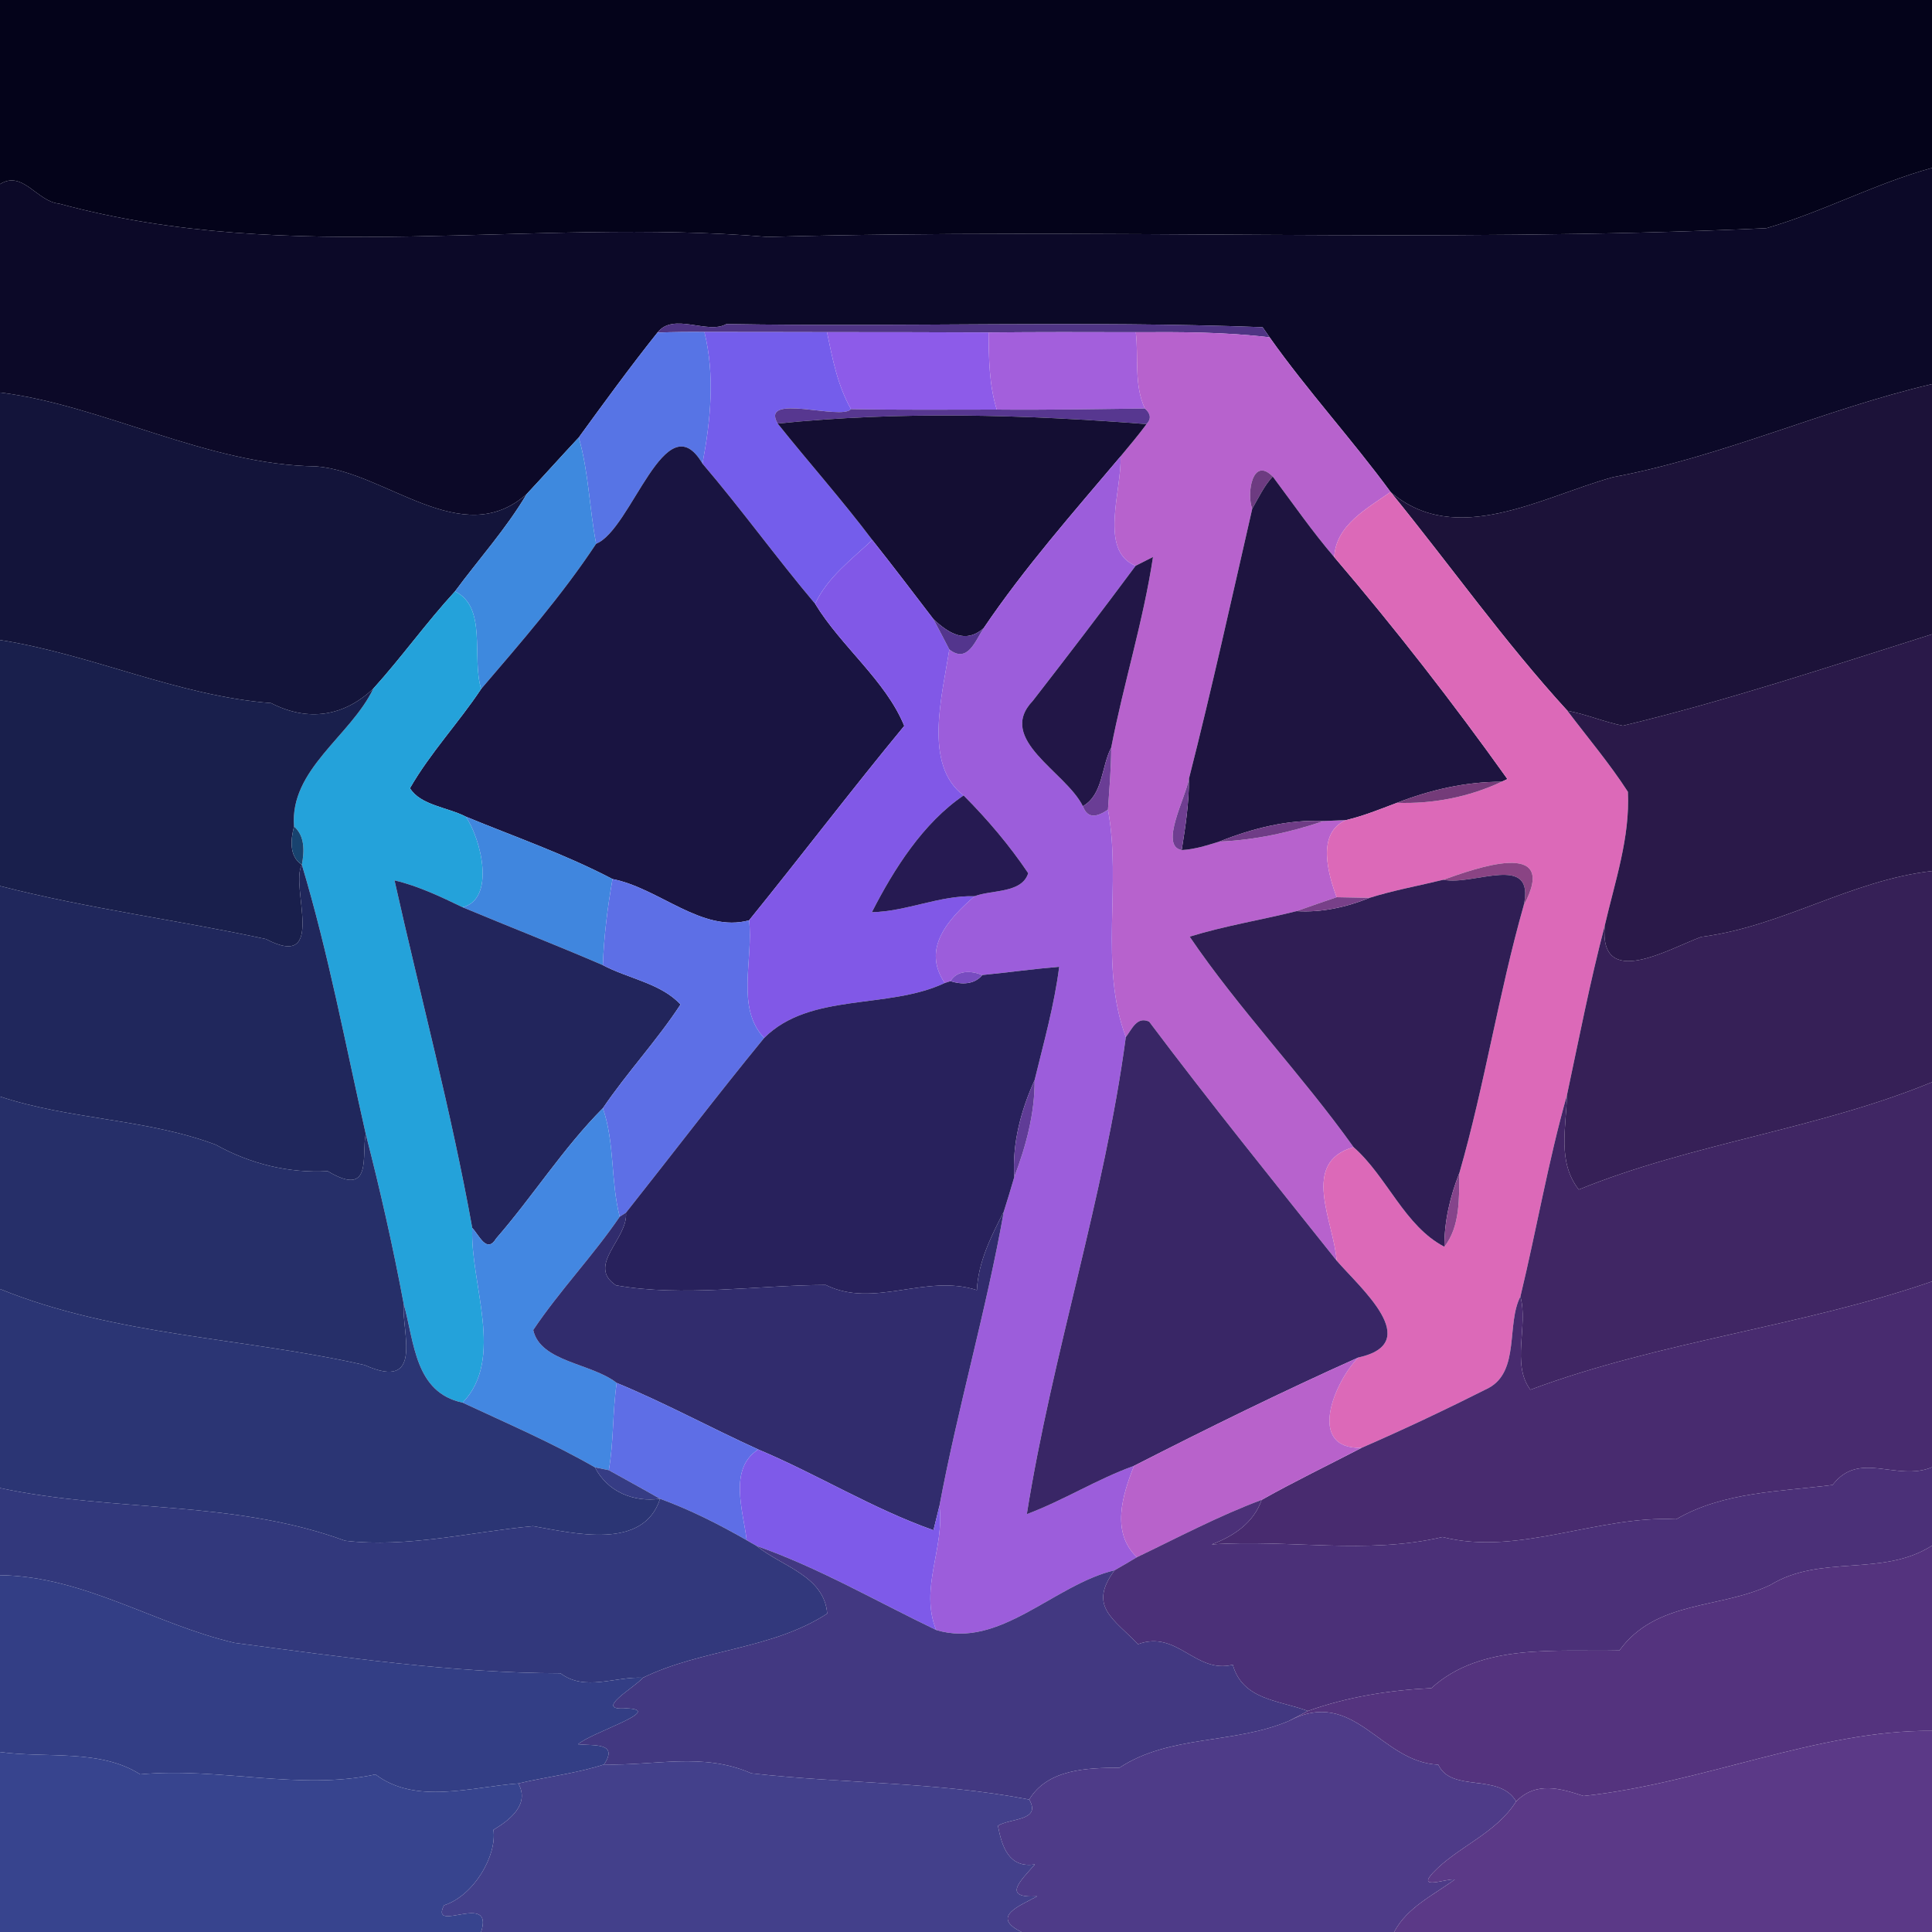 <?xml version="1.0" encoding="UTF-8" ?>
<!DOCTYPE svg PUBLIC "-//W3C//DTD SVG 1.1//EN" "http://www.w3.org/Graphics/SVG/1.1/DTD/svg11.dtd">
<svg width="250pt" height="250pt" viewBox="0 0 250 250" version="1.1" xmlns="http://www.w3.org/2000/svg">
<g id="#04031aff">
<path fill="#04031a" opacity="1.00" d=" M 0.00 0.00 L 250.00 0.00 L 250.00 21.73 C 242.64 23.75 235.88 27.42 228.56 29.53 C 185.46 31.51 142.38 29.46 99.32 30.66 C 68.80 28.08 37.58 34.51 7.65 26.35 C 4.80 26.10 2.94 21.97 0.00 23.83 L 0.00 0.00 Z" />
</g>
<g id="#0c0928ff">
<path fill="#0c0928" opacity="1.00" d=" M 228.56 29.53 C 235.88 27.42 242.64 23.75 250.00 21.73 L 250.00 49.70 C 236.04 52.98 222.83 59.11 208.70 61.75 C 199.46 64.31 188.39 70.93 179.94 63.66 C 174.93 56.83 169.18 50.56 164.29 43.65 C 164.06 43.32 163.61 42.67 163.38 42.34 C 140.27 41.47 117.12 42.33 94.00 41.93 C 91.57 43.33 87.13 40.36 85.07 43.04 C 81.55 47.46 78.21 52.04 74.89 56.61 C 72.63 59.03 70.42 61.50 68.16 63.92 C 59.79 71.39 49.92 61.04 40.92 60.35 C 26.82 60.17 13.24 52.42 0.00 50.79 L 0.00 23.83 C 2.94 21.97 4.80 26.10 7.65 26.35 C 37.58 34.51 68.80 28.08 99.32 30.66 C 142.38 29.46 185.46 31.51 228.56 29.53 Z" />
</g>
<g id="#4f3484ff">
<path fill="#4f3484" opacity="1.00" d=" M 85.07 43.04 C 87.13 40.36 91.57 43.33 94.00 41.93 C 117.12 42.33 140.27 41.47 163.38 42.34 C 163.61 42.67 164.06 43.32 164.29 43.65 C 158.54 42.96 152.74 42.95 146.97 42.99 C 140.62 42.97 134.27 42.96 127.92 43.02 C 120.95 43.00 113.98 42.97 107.01 42.98 C 101.71 42.96 96.43 42.97 91.15 42.96 C 89.12 42.94 87.09 42.96 85.07 43.04 Z" />
</g>
<g id="#5774e5ff">
<path fill="#5774e5" opacity="1.00" d=" M 85.07 43.04 C 87.09 42.96 89.12 42.94 91.15 42.96 C 92.53 48.59 91.96 54.38 90.90 59.99 C 86.13 51.87 81.72 68.57 77.14 70.36 C 76.26 65.80 76.18 61.08 74.89 56.61 C 78.21 52.04 81.55 47.46 85.07 43.04 Z" />
</g>
<g id="#745debff">
<path fill="#745deb" opacity="1.00" d=" M 91.15 42.96 C 96.43 42.97 101.71 42.96 107.01 42.98 C 107.72 46.40 108.37 49.87 110.12 52.94 C 108.84 54.45 98.29 50.77 100.63 54.81 C 104.66 59.86 108.98 64.70 112.87 69.87 C 110.19 72.41 107.07 74.70 105.48 78.13 C 100.47 72.19 95.94 65.89 90.90 59.99 C 91.96 54.38 92.53 48.59 91.15 42.96 Z" />
</g>
<g id="#8d5be9ff">
<path fill="#8d5be9" opacity="1.00" d=" M 107.01 42.98 C 113.98 42.97 120.95 43.00 127.92 43.02 C 127.96 46.37 127.98 49.77 128.98 53.00 C 122.69 53.00 116.41 53.06 110.12 52.94 C 108.37 49.87 107.72 46.40 107.01 42.98 Z" />
</g>
<g id="#a35fdcff">
<path fill="#a35fdc" opacity="1.00" d=" M 127.92 43.02 C 134.27 42.96 140.62 42.97 146.97 42.99 C 147.36 46.26 146.71 49.79 148.15 52.86 C 141.76 52.94 135.37 53.06 128.98 53.00 C 127.98 49.77 127.96 46.37 127.92 43.02 Z" />
</g>
<g id="#b762cdff">
<path fill="#b762cd" opacity="1.00" d=" M 146.97 42.99 C 152.74 42.95 158.54 42.96 164.29 43.65 C 169.18 50.56 174.93 56.83 179.94 63.66 C 176.92 65.80 172.86 67.92 172.65 72.09 C 169.80 68.77 167.31 65.16 164.69 61.66 C 162.05 58.98 161.28 63.93 162.04 65.83 C 159.37 77.49 156.80 89.17 153.85 100.76 C 153.43 103.22 149.99 109.48 152.91 110.00 C 154.59 109.91 156.19 109.39 157.78 108.90 C 162.40 108.71 166.93 107.72 171.30 106.24 C 172.01 106.21 173.45 106.15 174.17 106.12 C 170.36 107.78 171.82 113.00 172.96 116.10 C 171.23 116.69 169.50 117.28 167.78 117.90 C 163.18 119.05 158.47 119.80 153.94 121.20 C 160.31 130.59 168.48 139.09 175.15 148.44 C 168.20 150.41 172.61 158.09 172.96 163.12 C 164.80 152.87 156.57 142.68 148.70 132.20 C 147.10 131.47 146.47 133.19 145.68 134.20 C 142.20 124.84 145.16 114.45 143.37 104.77 C 143.55 102.09 143.79 99.42 143.79 96.74 C 145.39 88.47 147.94 80.39 149.20 72.07 C 148.64 72.35 147.51 72.92 146.95 73.21 C 142.13 71.28 145.19 63.42 145.00 59.06 C 146.14 57.68 147.30 56.32 148.36 54.88 C 148.99 54.22 148.92 53.54 148.15 52.86 C 146.71 49.79 147.36 46.26 146.97 42.99 Z" />
</g>
<g id="#13143aff">
<path fill="#13143a" opacity="1.00" d=" M 0.00 50.79 C 13.24 52.42 26.82 60.17 40.92 60.35 C 49.92 61.04 59.79 71.39 68.16 63.92 C 65.50 68.43 61.97 72.33 58.87 76.53 C 55.16 80.57 51.98 85.04 48.31 89.10 C 44.52 92.70 39.89 93.45 35.08 90.98 C 22.99 90.05 11.92 84.69 0.00 82.82 L 0.00 50.79 Z" />
</g>
<g id="#1c1239ff">
<path fill="#1c1239" opacity="1.00" d=" M 208.70 61.75 C 222.83 59.11 236.04 52.98 250.00 49.70 L 250.00 82.07 C 236.72 86.26 223.53 90.66 210.00 93.91 C 207.57 93.42 205.26 92.43 202.82 91.97 C 194.62 83.01 187.61 73.07 179.94 63.66 C 188.39 70.93 199.46 64.31 208.70 61.75 Z" />
</g>
<g id="#573790ff">
<path fill="#573790" opacity="1.00" d=" M 100.63 54.81 C 98.29 50.77 108.84 54.45 110.12 52.94 C 116.41 53.06 122.69 53.00 128.98 53.00 C 135.37 53.06 141.76 52.94 148.15 52.86 C 148.92 53.54 148.99 54.22 148.36 54.88 C 132.57 53.64 116.33 53.19 100.63 54.81 Z" />
</g>
<g id="#140e33ff">
<path fill="#140e33" opacity="1.00" d=" M 100.63 54.81 C 116.33 53.19 132.57 53.64 148.36 54.88 C 147.30 56.32 146.14 57.68 145.00 59.06 C 138.90 66.29 132.60 73.42 127.29 81.27 C 124.94 83.37 122.73 81.93 120.78 80.11 C 118.16 76.68 115.55 73.25 112.87 69.87 C 108.98 64.70 104.66 59.86 100.63 54.81 Z" />
</g>
<g id="#3e89deff">
<path fill="#3e89de" opacity="1.00" d=" M 68.16 63.92 C 70.42 61.50 72.63 59.03 74.89 56.61 C 76.18 61.08 76.26 65.80 77.14 70.36 C 72.72 77.04 67.45 83.08 62.26 89.15 C 61.00 85.07 63.09 78.55 58.87 76.53 C 61.97 72.33 65.50 68.43 68.16 63.92 Z" />
</g>
<g id="#191441ff">
<path fill="#191441" opacity="1.00" d=" M 77.14 70.36 C 81.72 68.57 86.13 51.87 90.90 59.99 C 95.94 65.89 100.47 72.19 105.48 78.13 C 108.83 83.65 114.61 88.05 117.01 93.93 C 110.19 102.19 103.69 110.75 96.93 119.09 C 90.85 120.76 85.27 114.91 79.26 113.75 C 73.16 110.55 66.62 108.29 60.27 105.67 C 57.95 104.46 54.40 104.21 53.05 101.99 C 55.68 97.41 59.34 93.54 62.26 89.15 C 67.45 83.08 72.72 77.04 77.14 70.36 Z" />
</g>
<g id="#9c5ddbff">
<path fill="#9c5ddb" opacity="1.00" d=" M 127.29 81.27 C 132.60 73.42 138.90 66.29 145.00 59.06 C 145.19 63.42 142.13 71.28 146.95 73.21 C 142.59 79.08 138.14 84.90 133.65 90.68 C 128.85 95.69 137.92 99.84 140.12 104.32 C 140.77 106.08 142.07 105.65 143.37 104.77 C 145.16 114.45 142.20 124.84 145.68 134.20 C 142.91 154.93 136.17 175.21 132.87 195.93 C 137.63 194.15 141.95 191.40 146.74 189.68 C 145.24 193.47 143.74 198.30 147.12 201.50 C 146.16 202.07 145.21 202.64 144.23 203.19 C 136.37 205.06 129.34 213.43 121.14 210.92 C 118.96 205.53 122.27 200.29 121.56 194.87 C 123.95 182.09 127.63 169.57 129.89 156.78 C 130.36 155.29 130.82 153.80 131.25 152.30 C 132.77 148.29 133.91 144.07 133.88 139.76 C 135.06 134.91 136.43 130.06 137.06 125.10 C 133.72 125.38 130.42 125.84 127.10 126.17 C 125.71 125.59 123.87 125.50 122.99 126.96 L 122.25 127.20 C 119.23 122.73 122.70 118.93 126.11 115.97 C 128.34 115.12 132.23 115.62 133.05 112.99 C 130.62 109.38 127.77 106.02 124.69 102.93 C 119.43 98.99 121.95 89.91 122.84 84.04 C 125.21 85.90 126.20 82.92 127.29 81.27 Z" />
</g>
<g id="#6d3b81ff">
<path fill="#6d3b81" opacity="1.00" d=" M 162.04 65.83 C 161.28 63.93 162.05 58.98 164.69 61.66 C 163.56 62.89 162.86 64.41 162.04 65.83 Z" />
</g>
<g id="#1e1440ff">
<path fill="#1e1440" opacity="1.00" d=" M 162.04 65.83 C 162.86 64.41 163.56 62.89 164.69 61.66 C 167.31 65.16 169.80 68.77 172.65 72.09 C 180.54 81.32 188.01 90.93 195.06 100.81 L 194.30 101.16 C 189.67 101.15 185.08 102.21 180.78 103.88 C 178.60 104.70 176.44 105.59 174.17 106.12 C 173.45 106.15 172.01 106.21 171.30 106.24 C 166.66 106.02 162.07 107.19 157.78 108.90 C 156.19 109.39 154.59 109.91 152.91 110.00 C 153.40 106.94 153.87 103.87 153.85 100.76 C 156.80 89.17 159.37 77.49 162.04 65.83 Z" />
</g>
<g id="#dc69b8ff">
<path fill="#dc69b8" opacity="1.00" d=" M 172.65 72.09 C 172.86 67.92 176.92 65.80 179.94 63.66 C 187.61 73.07 194.62 83.01 202.82 91.97 C 205.45 95.45 208.28 98.79 210.65 102.46 C 210.94 108.39 208.97 114.08 207.65 119.79 C 205.75 127.03 204.32 134.40 202.76 141.72 C 200.33 150.30 198.83 159.11 196.74 167.77 C 194.90 171.32 196.70 177.38 192.64 179.60 C 187.22 182.33 181.74 184.93 176.18 187.35 C 168.99 187.55 172.69 178.77 175.77 175.66 C 184.37 173.77 175.99 166.65 172.96 163.12 C 172.61 158.09 168.20 150.41 175.15 148.44 C 179.49 152.25 181.74 158.65 186.90 161.33 C 188.98 158.67 188.79 154.97 188.85 151.76 C 192.13 140.35 193.92 128.57 197.17 117.15 C 201.92 108.33 190.76 112.43 186.77 113.84 C 183.58 114.62 180.35 115.20 177.22 116.18 C 175.80 116.15 174.38 116.13 172.96 116.10 C 171.82 113.00 170.36 107.78 174.17 106.12 C 176.44 105.59 178.60 104.70 180.78 103.88 C 185.41 104.05 190.10 103.14 194.30 101.16 L 195.06 100.81 C 188.01 90.93 180.54 81.32 172.65 72.09 Z" />
</g>
<g id="#8158e7ff">
<path fill="#8158e7" opacity="1.00" d=" M 105.48 78.13 C 107.07 74.70 110.19 72.41 112.87 69.87 C 115.55 73.25 118.16 76.68 120.78 80.11 C 121.47 81.42 122.17 82.73 122.84 84.04 C 121.95 89.91 119.43 98.99 124.69 102.93 C 119.46 106.49 115.69 112.42 112.82 118.04 C 117.34 117.94 121.55 115.85 126.11 115.97 C 122.70 118.93 119.23 122.73 122.25 127.20 C 114.87 130.68 104.84 128.36 98.88 134.31 C 95.17 130.42 97.52 124.09 96.93 119.09 C 103.69 110.75 110.19 102.19 117.01 93.93 C 114.61 88.05 108.83 83.65 105.48 78.13 Z" />
</g>
<g id="#221647ff">
<path fill="#221647" opacity="1.00" d=" M 146.95 73.21 C 147.51 72.92 148.64 72.35 149.20 72.07 C 147.94 80.39 145.39 88.47 143.79 96.74 C 142.50 99.20 142.74 102.84 140.12 104.32 C 137.92 99.84 128.85 95.69 133.65 90.68 C 138.14 84.90 142.59 79.08 146.95 73.21 Z" />
</g>
<g id="#24a2daff">
<path fill="#24a2da" opacity="1.00" d=" M 48.31 89.10 C 51.98 85.04 55.16 80.57 58.87 76.53 C 63.09 78.55 61.00 85.07 62.26 89.15 C 59.34 93.54 55.68 97.41 53.05 101.99 C 54.40 104.21 57.95 104.46 60.27 105.67 C 62.28 108.61 64.14 116.32 59.86 117.40 C 57.02 116.03 54.14 114.65 51.05 113.92 C 54.40 128.91 58.39 143.78 61.11 158.90 C 60.82 166.13 65.37 175.82 59.86 181.50 C 53.67 180.19 53.64 173.72 52.24 168.73 C 50.86 161.34 49.20 154.01 47.33 146.74 C 44.69 135.10 42.50 123.34 39.06 111.90 C 39.39 110.19 39.48 108.20 38.05 106.94 C 37.45 99.57 45.39 95.23 48.31 89.10 Z" />
</g>
<g id="#53358dff">
<path fill="#53358d" opacity="1.00" d=" M 120.78 80.11 C 122.73 81.93 124.94 83.37 127.29 81.27 C 126.20 82.92 125.21 85.90 122.84 84.04 C 122.17 82.73 121.47 81.42 120.78 80.11 Z" />
</g>
<g id="#2a1949ff">
<path fill="#2a1949" opacity="1.00" d=" M 210.00 93.91 C 223.53 90.66 236.72 86.26 250.00 82.07 L 250.00 112.71 C 239.48 113.92 230.58 119.90 220.15 121.23 C 215.98 122.75 206.92 128.19 207.65 119.79 C 208.97 114.08 210.94 108.39 210.65 102.46 C 208.28 98.79 205.45 95.45 202.82 91.97 C 205.26 92.43 207.57 93.42 210.00 93.91 Z" />
</g>
<g id="#191f4cff">
<path fill="#191f4c" opacity="1.00" d=" M 0.00 82.82 C 11.92 84.69 22.99 90.05 35.08 90.98 C 39.89 93.45 44.52 92.70 48.31 89.10 C 45.39 95.23 37.45 99.57 38.05 106.94 C 37.62 108.63 37.38 110.78 39.06 111.90 C 37.48 114.69 42.42 125.70 34.40 121.51 C 22.93 119.04 11.35 117.57 0.00 114.65 L 0.00 82.82 Z" />
</g>
<g id="#6a3d95ff">
<path fill="#6a3d95" opacity="1.00" d=" M 140.12 104.32 C 142.74 102.84 142.50 99.20 143.79 96.74 C 143.79 99.42 143.55 102.09 143.37 104.77 C 142.07 105.65 140.77 106.08 140.12 104.32 Z" />
</g>
<g id="#6f3e91ff">
<path fill="#6f3e91" opacity="1.00" d=" M 152.91 110.00 C 149.99 109.48 153.43 103.22 153.85 100.76 C 153.87 103.87 153.40 106.94 152.91 110.00 Z" />
</g>
<g id="#743b79ff">
<path fill="#743b79" opacity="1.00" d=" M 180.78 103.88 C 185.08 102.21 189.67 101.15 194.30 101.16 C 190.10 103.14 185.41 104.05 180.78 103.88 Z" />
</g>
<g id="#261a52ff">
<path fill="#261a52" opacity="1.00" d=" M 112.82 118.04 C 115.69 112.42 119.46 106.49 124.69 102.93 C 127.77 106.02 130.62 109.38 133.05 112.99 C 132.23 115.62 128.34 115.12 126.11 115.97 C 121.55 115.85 117.34 117.94 112.82 118.04 Z" />
</g>
<g id="#4086deff">
<path fill="#4086de" opacity="1.00" d=" M 60.27 105.67 C 66.62 108.29 73.16 110.55 79.26 113.75 C 78.61 117.43 78.15 121.15 78.01 124.89 C 72.00 122.30 65.90 119.92 59.86 117.40 C 64.14 116.32 62.28 108.61 60.27 105.67 Z" />
</g>
<g id="#6f3c86ff">
<path fill="#6f3c86" opacity="1.00" d=" M 157.78 108.90 C 162.07 107.19 166.66 106.02 171.30 106.24 C 166.93 107.72 162.40 108.71 157.78 108.90 Z" />
</g>
<g id="#18436fff">
<path fill="#18436f" opacity="1.00" d=" M 38.05 106.94 C 39.48 108.20 39.39 110.19 39.06 111.90 C 37.38 110.78 37.62 108.63 38.05 106.94 Z" />
</g>
<g id="#20275cff">
<path fill="#20275c" opacity="1.00" d=" M 39.06 111.90 C 42.50 123.34 44.69 135.10 47.33 146.74 C 46.73 149.40 48.32 155.09 42.41 151.55 C 37.35 151.83 32.35 150.60 27.93 148.13 C 18.93 144.75 9.09 144.91 0.00 141.89 L 0.00 114.65 C 11.35 117.57 22.93 119.04 34.40 121.51 C 42.42 125.70 37.48 114.69 39.06 111.90 Z" />
</g>
<g id="#8a4484ff">
<path fill="#8a4484" opacity="1.00" d=" M 186.77 113.84 C 190.76 112.43 201.92 108.33 197.17 117.15 C 198.69 110.27 190.73 114.66 186.77 113.84 Z" />
</g>
<g id="#301e55ff">
<path fill="#301e55" opacity="1.00" d=" M 186.77 113.84 C 190.73 114.66 198.69 110.27 197.17 117.15 C 193.92 128.57 192.13 140.35 188.85 151.76 C 187.64 154.81 186.89 158.03 186.90 161.33 C 181.74 158.65 179.49 152.25 175.15 148.44 C 168.48 139.09 160.31 130.59 153.94 121.20 C 158.47 119.80 163.18 119.05 167.78 117.90 C 171.03 118.10 174.22 117.39 177.22 116.18 C 180.35 115.20 183.58 114.62 186.77 113.84 Z" />
</g>
<g id="#362057ff">
<path fill="#362057" opacity="1.00" d=" M 220.15 121.23 C 230.58 119.90 239.48 113.92 250.00 112.71 L 250.00 140.03 C 235.16 146.14 219.04 147.92 204.29 153.93 C 201.48 150.32 202.68 145.88 202.76 141.72 C 204.32 134.40 205.75 127.03 207.65 119.79 C 206.92 128.19 215.98 122.75 220.15 121.23 Z" />
</g>
<g id="#22255cff">
<path fill="#22255c" opacity="1.00" d=" M 51.05 113.92 C 54.14 114.65 57.02 116.03 59.86 117.40 C 65.90 119.92 72.00 122.30 78.01 124.89 C 81.26 126.62 85.54 127.24 88.06 129.98 C 85.00 134.66 81.15 138.77 78.01 143.40 C 72.87 148.57 68.97 154.78 64.21 160.25 C 62.98 162.28 62.02 159.85 61.11 158.90 C 58.39 143.78 54.40 128.91 51.05 113.92 Z" />
</g>
<g id="#5d6fe6ff">
<path fill="#5d6fe6" opacity="1.00" d=" M 79.26 113.75 C 85.27 114.91 90.85 120.76 96.93 119.09 C 97.52 124.09 95.17 130.42 98.88 134.31 C 92.79 141.74 86.97 149.39 81.00 156.92 L 80.19 157.44 C 79.00 152.84 79.57 147.91 78.01 143.40 C 81.15 138.77 85.00 134.66 88.06 129.98 C 85.54 127.24 81.26 126.62 78.01 124.89 C 78.15 121.15 78.61 117.43 79.26 113.75 Z" />
</g>
<g id="#784089ff">
<path fill="#784089" opacity="1.00" d=" M 167.78 117.90 C 169.50 117.28 171.23 116.69 172.96 116.10 C 174.38 116.13 175.80 116.15 177.22 116.18 C 174.22 117.39 171.03 118.10 167.78 117.90 Z" />
</g>
<g id="#28215cff">
<path fill="#28215c" opacity="1.00" d=" M 127.10 126.17 C 130.42 125.84 133.72 125.38 137.06 125.10 C 136.43 130.06 135.06 134.91 133.88 139.76 C 132.11 143.68 130.96 147.97 131.25 152.30 C 130.82 153.80 130.36 155.29 129.89 156.78 C 128.26 159.96 126.58 163.29 126.41 166.94 C 119.75 164.79 113.09 169.37 106.85 166.27 C 97.87 166.31 88.38 167.86 79.71 166.32 C 75.82 163.74 81.31 160.29 81.00 156.92 C 86.97 149.39 92.79 141.74 98.88 134.31 C 104.84 128.36 114.87 130.68 122.25 127.20 L 122.99 126.96 C 124.39 127.41 126.08 127.43 127.10 126.17 Z" />
</g>
<g id="#784cc0ff">
<path fill="#784cc0" opacity="1.00" d=" M 122.99 126.96 C 123.87 125.50 125.71 125.59 127.10 126.17 C 126.08 127.43 124.39 127.41 122.99 126.96 Z" />
</g>
<g id="#392666ff">
<path fill="#392666" opacity="1.00" d=" M 145.68 134.20 C 146.47 133.19 147.10 131.47 148.70 132.20 C 156.57 142.68 164.80 152.87 172.96 163.12 C 175.99 166.65 184.37 173.77 175.77 175.66 C 165.98 180.04 156.31 184.80 146.74 189.68 C 141.95 191.40 137.63 194.15 132.87 195.93 C 136.17 175.21 142.91 154.93 145.68 134.20 Z" />
</g>
<g id="#603c97ff">
<path fill="#603c97" opacity="1.00" d=" M 131.25 152.30 C 130.96 147.97 132.11 143.68 133.88 139.76 C 133.91 144.07 132.77 148.29 131.25 152.30 Z" />
</g>
<g id="#402664ff">
<path fill="#402664" opacity="1.00" d=" M 204.29 153.93 C 219.04 147.92 235.16 146.14 250.00 140.03 L 250.00 165.82 C 232.95 171.71 214.92 173.52 198.03 179.83 C 195.54 176.51 197.78 171.52 196.74 167.77 C 198.83 159.11 200.33 150.30 202.76 141.72 C 202.68 145.88 201.48 150.32 204.29 153.93 Z" />
</g>
<g id="#262f69ff">
<path fill="#262f69" opacity="1.00" d=" M 0.00 141.89 C 9.09 144.91 18.93 144.75 27.93 148.13 C 32.35 150.60 37.35 151.83 42.41 151.55 C 48.32 155.09 46.73 149.40 47.33 146.74 C 49.20 154.01 50.86 161.34 52.24 168.73 C 51.94 172.32 54.94 180.10 47.19 176.64 C 31.53 173.07 14.98 172.89 0.00 166.80 L 0.00 141.89 Z" />
</g>
<g id="#4387e1ff">
<path fill="#4387e1" opacity="1.00" d=" M 64.21 160.25 C 68.97 154.78 72.87 148.57 78.01 143.40 C 79.57 147.91 79.00 152.84 80.19 157.44 C 76.72 162.53 72.42 167.00 69.00 172.10 C 69.92 176.26 76.53 176.37 79.80 178.95 C 79.25 182.69 79.43 186.50 78.78 190.24 C 78.33 190.15 77.43 189.96 76.98 189.87 C 71.47 186.70 65.62 184.19 59.86 181.50 C 65.37 175.82 60.82 166.13 61.11 158.90 C 62.02 159.85 62.98 162.28 64.21 160.25 Z" />
</g>
<g id="#85448bff">
<path fill="#85448b" opacity="1.00" d=" M 186.90 161.33 C 186.89 158.03 187.64 154.81 188.85 151.76 C 188.79 154.97 188.98 158.67 186.90 161.33 Z" />
</g>
<g id="#312c6dff">
<path fill="#312c6d" opacity="1.00" d=" M 80.19 157.44 L 81.00 156.92 C 81.31 160.29 75.82 163.74 79.71 166.32 C 88.38 167.86 97.87 166.31 106.85 166.27 C 113.09 169.37 119.75 164.79 126.41 166.94 C 126.58 163.29 128.26 159.96 129.89 156.78 C 127.63 169.57 123.95 182.09 121.56 194.87 C 121.37 195.66 120.98 197.23 120.79 198.01 C 112.94 195.24 105.79 190.79 98.12 187.56 C 91.98 184.77 86.04 181.53 79.80 178.95 C 76.53 176.37 69.92 176.26 69.00 172.10 C 72.42 167.00 76.72 162.53 80.19 157.44 Z" />
</g>
<g id="#482b6fff">
<path fill="#482b6f" opacity="1.00" d=" M 198.03 179.83 C 214.92 173.52 232.95 171.71 250.00 165.82 L 250.00 189.86 C 245.40 191.77 240.59 187.61 237.14 192.15 C 230.49 193.02 223.05 193.00 216.90 196.59 C 206.77 196.05 196.52 201.40 186.66 198.89 C 176.82 201.21 166.75 199.16 156.79 199.85 C 159.61 198.79 162.23 197.06 163.26 194.08 C 167.49 191.70 171.87 189.59 176.18 187.35 C 181.74 184.93 187.22 182.33 192.64 179.60 C 196.70 177.38 194.90 171.32 196.74 167.77 C 197.78 171.52 195.54 176.51 198.03 179.83 Z" />
</g>
<g id="#2b3574ff">
<path fill="#2b3574" opacity="1.00" d=" M 0.00 166.80 C 14.98 172.89 31.53 173.07 47.19 176.64 C 54.94 180.10 51.94 172.32 52.24 168.73 C 53.64 173.72 53.67 180.19 59.86 181.50 C 65.62 184.19 71.47 186.70 76.98 189.87 C 78.60 193.03 81.97 194.42 85.41 193.94 C 83.26 200.65 74.31 198.41 68.97 197.48 C 60.93 198.23 52.72 200.32 44.65 199.37 C 30.13 194.04 14.73 195.71 0.00 192.55 L 0.00 166.80 Z" />
</g>
<g id="#b862cbff">
<path fill="#b862cb" opacity="1.00" d=" M 146.74 189.68 C 156.31 184.80 165.98 180.04 175.77 175.66 C 172.69 178.77 168.99 187.55 176.18 187.35 C 171.87 189.59 167.49 191.70 163.26 194.08 C 157.70 196.15 152.46 198.94 147.12 201.50 C 143.74 198.30 145.24 193.47 146.74 189.68 Z" />
</g>
<g id="#5e6ee6ff">
<path fill="#5e6ee6" opacity="1.00" d=" M 79.80 178.95 C 86.04 181.53 91.98 184.77 98.12 187.56 C 94.23 190.04 96.17 195.50 96.62 199.30 C 93.02 197.24 89.31 195.36 85.41 193.94 C 83.21 192.68 80.99 191.47 78.78 190.24 C 79.43 186.50 79.25 182.69 79.80 178.95 Z" />
</g>
<g id="#7e5ae9ff">
<path fill="#7e5ae9" opacity="1.00" d=" M 96.62 199.30 C 96.17 195.50 94.23 190.04 98.12 187.56 C 105.79 190.79 112.94 195.24 120.79 198.01 C 120.98 197.23 121.37 195.66 121.56 194.87 C 122.27 200.29 118.96 205.53 121.14 210.92 C 113.44 207.23 105.99 202.88 97.90 200.04 C 97.58 199.86 96.94 199.48 96.62 199.30 Z" />
</g>
<g id="#4b3078ff">
<path fill="#4b3078" opacity="1.00" d=" M 237.14 192.15 C 240.59 187.61 245.40 191.77 250.00 189.86 L 250.00 200.00 C 243.60 204.11 235.60 201.09 229.09 205.09 C 222.54 208.23 214.30 207.02 209.55 213.57 C 201.47 213.76 191.64 212.57 185.23 218.44 C 179.75 218.72 174.40 219.56 169.24 221.40 C 165.51 220.00 160.80 220.00 159.52 215.42 C 154.65 216.62 152.37 210.88 147.25 212.76 C 144.13 209.47 140.74 207.87 144.23 203.19 C 145.21 202.64 146.16 202.07 147.12 201.50 C 152.46 198.94 157.70 196.15 163.26 194.08 C 162.23 197.06 159.61 198.79 156.79 199.85 C 166.75 199.16 176.82 201.21 186.66 198.89 C 196.52 201.40 206.77 196.05 216.90 196.59 C 223.05 193.00 230.49 193.02 237.14 192.15 Z" />
</g>
<g id="#363c84ff">
<path fill="#363c84" opacity="1.00" d=" M 76.98 189.87 C 77.43 189.96 78.33 190.15 78.78 190.24 C 80.99 191.47 83.21 192.68 85.41 193.94 C 81.97 194.42 78.60 193.03 76.98 189.87 Z" />
</g>
<g id="#32387cff">
<path fill="#32387c" opacity="1.00" d=" M 0.00 192.55 C 14.73 195.71 30.13 194.04 44.65 199.37 C 52.72 200.32 60.93 198.23 68.97 197.48 C 74.31 198.41 83.26 200.65 85.41 193.94 C 89.31 195.36 93.02 197.24 96.62 199.30 C 96.94 199.48 97.58 199.86 97.90 200.04 C 101.11 202.68 106.66 203.90 107.04 208.80 C 99.84 213.48 90.83 213.37 83.19 217.10 C 79.61 216.91 75.70 218.92 72.52 216.52 C 58.63 216.50 44.28 214.42 30.36 212.59 C 19.97 210.16 10.87 203.97 0.00 203.83 L 0.00 192.55 Z" />
</g>
<g id="#423881ff">
<path fill="#423881" opacity="1.00" d=" M 97.90 200.04 C 105.99 202.88 113.44 207.23 121.14 210.92 C 129.34 213.43 136.37 205.06 144.23 203.19 C 140.74 207.87 144.13 209.47 147.25 212.76 C 152.37 210.88 154.65 216.62 159.52 215.42 C 160.80 220.00 165.51 220.00 169.24 221.40 C 168.42 221.83 167.60 222.26 166.78 222.69 C 159.67 225.72 151.33 224.46 144.85 228.75 C 140.71 228.75 135.54 228.92 133.18 232.86 C 121.19 230.55 109.28 230.83 97.23 229.47 C 90.92 226.69 84.67 228.52 78.17 228.32 C 80.05 225.45 76.86 225.92 74.81 225.71 C 76.36 224.22 86.26 221.22 81.02 221.06 C 76.68 221.39 82.09 218.40 83.19 217.10 C 90.83 213.37 99.84 213.48 107.04 208.80 C 106.66 203.90 101.11 202.68 97.90 200.04 Z" />
</g>
<g id="#54337eff">
<path fill="#54337e" opacity="1.00" d=" M 229.09 205.09 C 235.60 201.09 243.60 204.11 250.00 200.00 L 250.00 223.97 C 235.33 223.84 220.28 230.77 204.91 232.40 C 201.86 231.40 198.78 230.49 196.19 233.10 C 193.98 229.35 187.84 232.04 186.11 228.35 C 178.58 228.03 175.28 218.24 166.78 222.69 C 167.60 222.26 168.42 221.83 169.24 221.40 C 174.40 219.56 179.75 218.72 185.23 218.44 C 191.64 212.57 201.47 213.76 209.55 213.57 C 214.30 207.02 222.54 208.23 229.09 205.09 Z" />
</g>
<g id="#333e85ff">
<path fill="#333e85" opacity="1.00" d=" M 0.00 203.83 C 10.87 203.97 19.97 210.16 30.36 212.59 C 44.28 214.42 58.63 216.50 72.52 216.52 C 75.70 218.92 79.61 216.91 83.19 217.10 C 82.09 218.40 76.68 221.39 81.02 221.06 C 86.26 221.22 76.36 224.22 74.81 225.71 C 76.86 225.92 80.05 225.45 78.17 228.32 C 74.55 229.49 70.76 229.91 67.07 230.78 C 61.05 231.22 53.79 233.57 48.59 229.61 C 38.79 231.74 28.38 228.64 18.14 229.60 C 12.93 226.28 6.07 227.55 0.00 226.71 L 0.00 203.83 Z" />
</g>
<g id="#4e3b88ff">
<path fill="#4e3b88" opacity="1.00" d=" M 166.78 222.69 C 175.28 218.24 178.58 228.03 186.11 228.35 C 187.84 232.04 193.98 229.35 196.19 233.10 C 193.54 237.31 188.63 238.94 185.40 242.36 C 183.35 244.59 187.05 243.09 188.25 243.20 C 185.46 245.26 182.09 246.79 180.40 250.00 L 132.19 250.00 C 128.11 248.01 131.96 246.62 134.21 245.38 C 129.55 245.66 132.10 243.33 133.92 241.25 C 130.55 241.78 129.64 238.95 129.13 236.25 C 130.75 235.24 134.79 235.65 133.18 232.86 C 135.54 228.92 140.71 228.75 144.85 228.75 C 151.33 224.46 159.67 225.72 166.78 222.69 Z" />
</g>
<g id="#5b3987ff">
<path fill="#5b3987" opacity="1.00" d=" M 204.91 232.40 C 220.28 230.77 235.33 223.84 250.00 223.97 L 250.00 250.00 L 180.40 250.00 C 182.09 246.79 185.46 245.26 188.25 243.20 C 187.05 243.09 183.35 244.59 185.40 242.36 C 188.63 238.94 193.54 237.31 196.19 233.10 C 198.78 230.49 201.86 231.40 204.91 232.40 Z" />
</g>
<g id="#37448eff">
<path fill="#37448e" opacity="1.00" d=" M 0.00 226.71 C 6.07 227.55 12.93 226.28 18.14 229.60 C 28.38 228.64 38.79 231.74 48.59 229.61 C 53.79 233.57 61.05 231.22 67.07 230.78 C 68.59 233.50 65.94 235.53 63.85 236.78 C 64.32 240.09 61.35 245.29 57.45 246.55 C 55.57 250.32 63.99 244.69 62.25 250.00 L 0.00 250.00 L 0.00 226.71 Z" />
</g>
<g id="#43408bff">
<path fill="#43408b" opacity="1.00" d=" M 78.17 228.32 C 84.67 228.52 90.92 226.69 97.23 229.47 C 109.28 230.83 121.19 230.55 133.18 232.86 C 134.79 235.65 130.75 235.24 129.13 236.25 C 129.64 238.95 130.55 241.78 133.92 241.25 C 132.10 243.33 129.55 245.66 134.21 245.38 C 131.96 246.62 128.11 248.01 132.19 250.00 L 62.25 250.00 C 63.99 244.69 55.57 250.32 57.45 246.55 C 61.35 245.29 64.32 240.09 63.85 236.78 C 65.94 235.53 68.59 233.50 67.07 230.78 C 70.76 229.91 74.55 229.49 78.17 228.32 Z" />
</g>
</svg>
